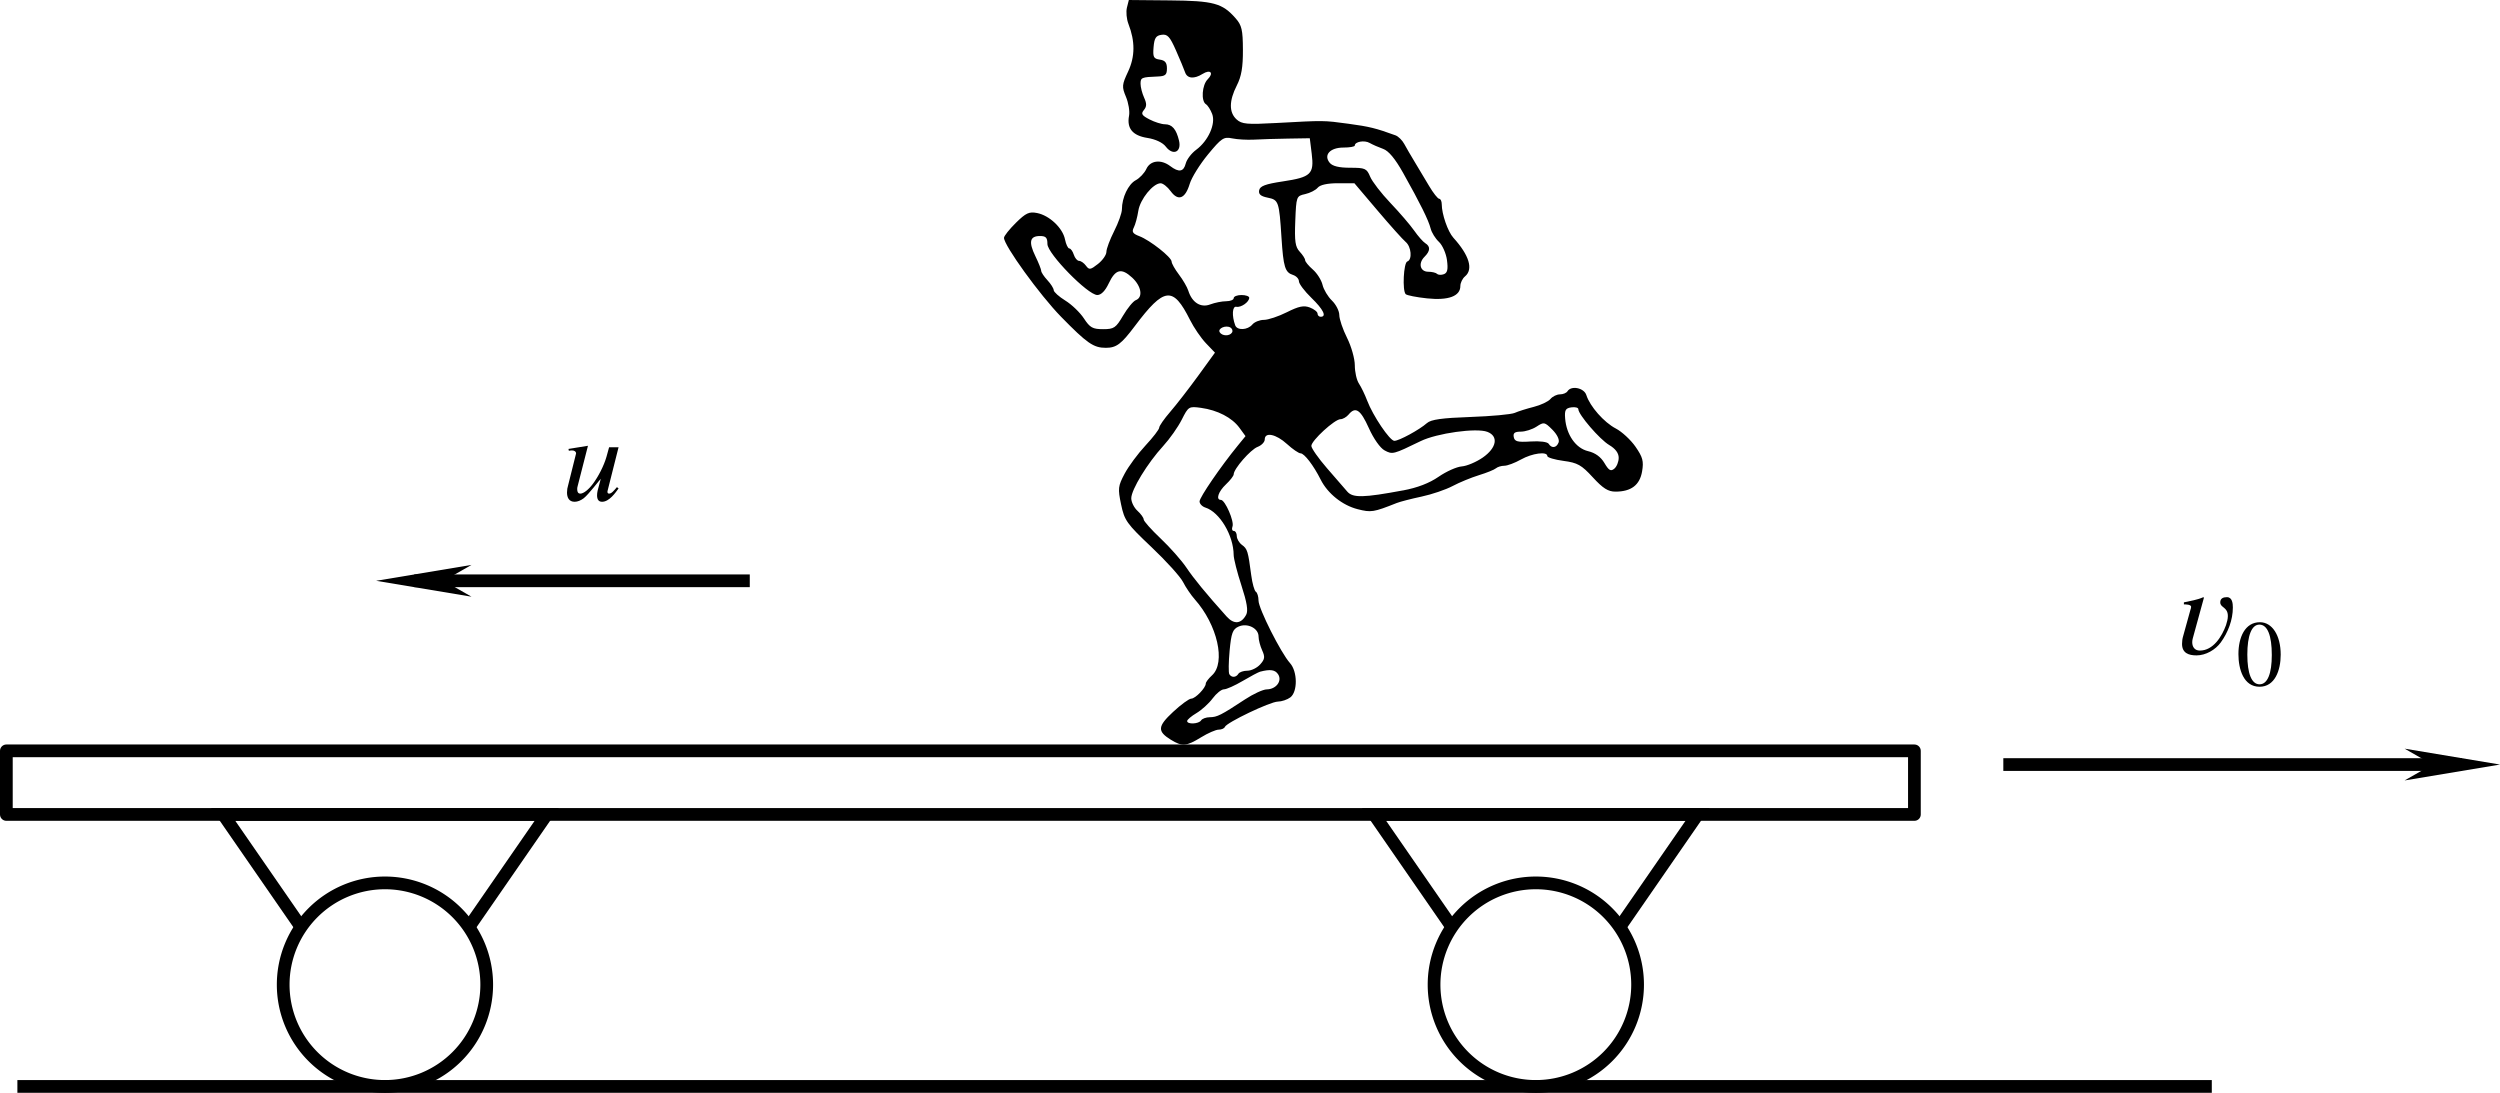 <?xml version="1.0" encoding="UTF-8" standalone="no"?>
<!-- Created with Inkscape (http://www.inkscape.org/) -->

<svg
   version="1.1"
   id="svg6404"
   width="196.536"
   height="85.908"
   viewBox="0 0 196.536 85.908"
   xmlns="http://www.w3.org/2000/svg"
   xmlns:svg="http://www.w3.org/2000/svg">
  <defs
     id="defs6408">
    <marker
       style="overflow:visible"
       id="Arrow2Send"
       refX="0"
       refY="0"
       orient="auto">
      <path
         transform="matrix(-0.3,0,0,-0.3,0.69,0)"
         d="M 8.719,4.034 -2.207,0.016 8.719,-4.002 c -1.745,2.372 -1.735,5.617 -6e-7,8.035 z"
         style="fill:context-stroke;fill-rule:evenodd;stroke:context-stroke;stroke-width:0.625;stroke-linejoin:round"
         id="path1294" />
    </marker>
    <defs
       id="id-6754f2d3-aa96-43d9-a9d8-11cafa32db80">
      <g
         id="id-be5d6f5a-56f2-41b6-a660-97028c6b99b0">
        <symbol
           overflow="visible"
           id="id-b08b4505-bf57-4351-bff4-36295822502c">
          <path
             style="stroke:none;stroke-width:0"
             d="m 1.938,-0.703 h -1.25 v -5.781 h 1.25 z M 2.625,0 V -7.188 H 0 V 0 Z m 0,0"
             id="id-4b6971d2-9ff5-41fd-93ab-806b26b0e857" />
        </symbol>
        <symbol
           overflow="visible"
           id="id-5b897e0a-2b47-4050-9571-78109feff38e">
          <path
             style="stroke:none;stroke-width:0"
             d="m 7,-1.125 c -0.203,0.391 -0.469,0.562 -0.641,0.562 -0.094,0 -0.172,-0.047 -0.172,-0.125 0,-0.031 0.016,-0.094 0.031,-0.125 L 6.859,-3.25 C 6.922,-3.5 6.938,-3.703 6.938,-3.891 6.938,-4.359 6.734,-4.625 6.359,-4.625 c -0.203,0 -0.406,0.062 -0.641,0.219 -0.516,0.359 -1.062,1 -1.359,1.547 H 4.312 l 0.094,-0.375 C 4.469,-3.438 4.5,-3.594 4.5,-3.781 4.5,-4.234 4.312,-4.625 3.922,-4.625 c -0.391,0 -1.031,0.266 -2.016,1.766 H 1.844 L 2.312,-4.625 0.656,-4.375 0.688,-4.234 C 0.766,-4.234 0.875,-4.25 0.969,-4.25 1.25,-4.25 1.312,-4.109 1.312,-3.922 L 0.312,0 H 1.141 L 1.5,-1.422 c 0.172,-0.641 1.328,-2.531 1.875,-2.531 0.188,0 0.234,0.188 0.234,0.391 0,0.156 -0.031,0.328 -0.047,0.422 L 2.75,0 H 3.578 L 3.938,-1.422 c 0.156,-0.641 1.312,-2.531 1.875,-2.531 0.188,0 0.25,0.188 0.25,0.391 0,0.188 -0.016,0.281 -0.062,0.422 L 5.422,-0.812 c -0.062,0.203 -0.062,0.312 -0.062,0.375 0,0.422 0.172,0.516 0.406,0.516 0.5,0 1.031,-0.516 1.375,-1.094 z m 0,0"
             id="id-40828820-b12d-44f9-979b-f171cccce11c" />
        </symbol>
        <symbol
           overflow="visible"
           id="id-b3a1813b-1f28-4c4d-bcbe-cfbc4e8b1779">
          <path
             style="stroke:none;stroke-width:0"
             d="m 4.312,-6.438 c 0.109,-0.016 0.203,-0.031 0.344,-0.031 0.672,0 1.312,0.172 1.312,1.312 0,0.875 -0.609,1.484 -2,1.484 -0.094,0 -0.203,0 -0.328,-0.031 z m 3.297,6.266 c -0.594,-0.047 -0.875,-0.484 -1.062,-0.906 L 5.328,-3.469 c 1.125,-0.234 1.875,-0.938 1.875,-1.797 0,-0.891 -0.594,-1.594 -2.266,-1.594 H 2.094 L 2.047,-6.688 H 2.25 c 0.641,0 0.812,0.172 0.812,0.391 0,0.078 -0.031,0.172 -0.047,0.266 L 1.719,-0.812 c -0.109,0.344 -0.312,0.641 -1.109,0.641 H 0.438 L 0.406,0 H 3.812 L 3.859,-0.172 H 3.656 c -0.609,0 -0.797,-0.156 -0.797,-0.406 0,-0.078 0,-0.156 0.031,-0.234 L 3.531,-3.328 C 3.688,-3.312 3.797,-3.281 3.938,-3.281 c 0.078,0 0.203,-0.016 0.297,-0.031 L 5.812,0 h 1.781 z m 0,0"
             id="id-edadeffa-796c-4194-ac27-cc9f79d0d192" />
        </symbol>
        <symbol
           overflow="visible"
           id="id-b8650f48-56d9-4311-ad5b-4ac4bc33ac70">
          <path
             style="stroke:none;stroke-width:0"
             d="m 1.453,-0.531 h -0.938 v -4.328 h 0.938 z M 1.969,0 V -5.391 H 0 V 0 Z m 0,0"
             id="id-c0944b2e-49fe-4567-9cbb-5c50208a21aa" />
        </symbol>
        <symbol
           overflow="visible"
           id="id-0590f2a5-b861-4a06-9253-39329c9618a2">
          <path
             style="stroke:none;stroke-width:0"
             d="m 3.109,0 v -0.125 c -0.594,0 -0.75,-0.141 -0.75,-0.469 V -5.297 L 2.281,-5.328 0.875,-4.609 V -4.5 l 0.219,-0.078 c 0.141,-0.047 0.266,-0.094 0.344,-0.094 0.172,0 0.234,0.125 0.234,0.391 V -0.75 c 0,0.438 -0.156,0.594 -0.75,0.625 V 0 Z m 0,0"
             id="id-1afa92bc-79a1-448b-a04b-4ad4098d434b" />
        </symbol>
        <symbol
           overflow="visible"
           id="id-5d5700f7-a234-462b-9b1a-962f683d5aad">
          <path
             style="stroke:none;stroke-width:0"
             d="M 3.734,-1.078 3.625,-1.125 C 3.359,-0.688 3.203,-0.594 2.859,-0.594 H 1.031 l 1.297,-1.391 c 0.703,-0.734 1,-1.328 1,-1.953 0,-0.781 -0.562,-1.391 -1.453,-1.391 -0.969,0 -1.469,0.656 -1.641,1.578 L 0.406,-3.719 C 0.719,-4.484 1,-4.734 1.562,-4.734 c 0.672,0 1.094,0.391 1.094,1.109 0,0.656 -0.281,1.266 -1.031,2.047 L 0.234,-0.094 V 0 H 3.312 Z m 0,0"
             id="id-a3bd4d12-2704-405d-ab2c-41083c0682b2" />
        </symbol>
      </g>
    </defs>
    <defs
       id="id-23480f5b-3e75-488b-9e48-9db25b8b980d">
      <g
         id="id-61994518-f5d0-4c85-862b-37365068494b">
        <symbol
           overflow="visible"
           id="id-ceae3fd2-746a-4d33-acce-d006f9df912d">
          <path
             style="stroke:none;stroke-width:0"
             d="m 1.938,-0.703 h -1.25 v -5.781 h 1.25 z M 2.625,0 V -7.188 H 0 V 0 Z m 0,0"
             id="id-422e73ea-a1ea-418c-9262-9f36ff92b298" />
        </symbol>
        <symbol
           overflow="visible"
           id="id-f1c40904-236c-46ad-89a7-2fcaffa67fe6">
          <path
             style="stroke:none;stroke-width:0"
             d="M 4.656,-4.5 H 3.859 l -0.219,0.797 C 3.422,-2.938 2.938,-2 2.484,-1.406 2.125,-0.922 1.703,-0.594 1.438,-0.594 c -0.188,0 -0.266,-0.141 -0.266,-0.359 0,-0.094 0,-0.156 0.031,-0.25 l 0.875,-3.422 -1.641,0.266 0.031,0.156 c 0.062,-0.016 0.188,-0.031 0.266,-0.031 0.234,0 0.344,0.125 0.344,0.25 0,0.031 -0.016,0.094 -0.062,0.25 l -0.609,2.438 c -0.062,0.188 -0.094,0.391 -0.094,0.609 0,0.406 0.156,0.781 0.641,0.781 0.25,0 0.516,-0.109 0.766,-0.297 0.406,-0.312 1.359,-1.578 1.438,-1.641 l -0.266,1 c -0.031,0.125 -0.047,0.297 -0.047,0.391 0,0.344 0.125,0.547 0.422,0.547 0.609,0 1.141,-0.781 1.391,-1.125 L 4.516,-1.141 4.469,-1.078 C 4.281,-0.875 4.078,-0.594 3.859,-0.594 c -0.094,0 -0.141,-0.062 -0.141,-0.156 0,-0.031 0,-0.047 0.016,-0.094 z m 0,0"
             id="id-3de1f49d-830f-4cdf-91a3-a06c6a29a6bd" />
        </symbol>
        <symbol
           overflow="visible"
           id="id-52df4560-fd73-46ad-8f38-2e5f026233a2">
          <path
             style="stroke:none;stroke-width:0"
             d="M 2.594,-4.766 2.547,-4.812 C 2.031,-4.578 1.453,-4.5 0.906,-4.375 v 0.172 c 0.141,0 0.609,0 0.609,0.203 0,0.078 -0.031,0.172 -0.062,0.266 L 0.844,-1.531 C 0.781,-1.328 0.75,-1.109 0.75,-0.875 0.75,-0.109 1.297,0.094 1.969,0.094 2.75,0.094 3.562,-0.375 4.016,-1 4.625,-1.844 5.031,-2.891 5.031,-3.938 c 0,-0.344 -0.047,-0.875 -0.5,-0.875 -0.297,0 -0.562,0.094 -0.562,0.438 0,0.469 0.641,0.375 0.641,1.156 0,0.25 -0.078,0.516 -0.156,0.766 C 4.109,-1.5 3.375,-0.312 2.25,-0.312 c -0.422,0 -0.641,-0.297 -0.641,-0.703 0,-0.109 0.016,-0.219 0.047,-0.328 z m 0,0"
             id="id-8c30cbe1-9de7-49c7-babd-6a252db1ae60" />
        </symbol>
        <symbol
           overflow="visible"
           id="id-4b06bfe0-5f6d-408e-96b1-f9f0047490f7">
          <path
             style="stroke:none;stroke-width:0"
             d="m 1.453,-0.531 h -0.938 v -4.328 h 0.938 z M 1.969,0 V -5.391 H 0 V 0 Z m 0,0"
             id="id-b70d7a41-4461-493f-a54b-20c1cb128d18" />
        </symbol>
        <symbol
           overflow="visible"
           id="id-1d6d2aad-4c69-4b9f-8c4e-e52f6b3442db">
          <path
             style="stroke:none;stroke-width:0"
             d="M 3,-2.562 C 3,-1 2.641,-0.094 1.969,-0.094 1.297,-0.094 0.938,-1 0.938,-2.594 0.938,-4.188 1.297,-5.125 1.953,-5.125 2.641,-5.125 3,-4.203 3,-2.562 Z m 0.75,-0.031 c 0,-1.625 -0.719,-2.734 -1.75,-2.734 -1.266,0 -1.812,1.281 -1.812,2.688 0,1.281 0.438,2.75 1.781,2.75 C 3.25,0.109 3.75,-1.25 3.75,-2.594 Z m 0,0"
             id="id-2a581232-96a7-4d14-b675-5e639c70f45c" />
        </symbol>
      </g>
    </defs>
    <marker
       markerWidth="12"
       markerHeight="4"
       refX="3"
       refY="2"
       orient="auto"
       id="marker2640">
      <path
         style="fill:#000000;stroke-width:0px"
         d="M 12,0 0,2 12,4 8.5,2 12,0"
         id="path2439" />
    </marker>
    <marker
       markerWidth="12"
       markerHeight="4"
       refX="9"
       refY="2"
       orient="auto"
       id="marker2649">
      <path
         style="fill:#000000;stroke-width:0px"
         d="M 0,0 12,2 0,4 3.5,2 0,0"
         id="path2434" />
    </marker>
    <marker
       markerWidth="7.5"
       markerHeight="2.5"
       refX="3"
       refY="1.25"
       orient="auto"
       id="marker2622">
      <path
         style="fill:#000000;stroke-width:0px"
         d="M 7.5,0 0,1.25 7.5,2.5 5.312,1.25 7.5,0"
         id="path2424" />
    </marker>
    <marker
       markerWidth="7.5"
       markerHeight="2.5"
       refX="4.5"
       refY="1.25"
       orient="auto"
       id="marker2631">
      <path
         style="fill:#000000;stroke-width:0px"
         d="M 0,0 7.5,1.25 0,2.5 2.188,1.25 0,0"
         id="path2429" />
    </marker>
  </defs>
  <g
     id="g6410"
     transform="translate(-208.451,-410.636)">
    <path
       style="fill:#000000;stroke-width:1"
       d="m 300.502,468.795 c -1.083,-0.672 -1.054,-1.053 0.171,-2.193 0.616,-0.573 1.256,-1.042 1.424,-1.042 0.326,0 1.145,-0.848 1.145,-1.185 0,-0.112 0.22,-0.402 0.488,-0.645 1.103,-0.998 0.429,-3.974 -1.355,-5.98 -0.298,-0.336 -0.713,-0.949 -0.922,-1.363 -0.209,-0.414 -1.325,-1.648 -2.481,-2.742 -1.946,-1.842 -2.123,-2.09 -2.387,-3.349 -0.263,-1.254 -0.241,-1.443 0.277,-2.42 0.309,-0.583 1.047,-1.58 1.64,-2.217 0.593,-0.637 1.078,-1.267 1.078,-1.402 0,-0.135 0.391,-0.696 0.869,-1.248 0.478,-0.552 1.464,-1.824 2.192,-2.826 l 1.323,-1.824 -0.707,-0.739 c -0.389,-0.407 -0.954,-1.234 -1.256,-1.838 -1.336,-2.669 -2.02,-2.592 -4.336,0.488 -1.072,1.426 -1.45,1.709 -2.285,1.709 -0.964,0 -1.472,-0.353 -3.514,-2.441 -1.669,-1.707 -4.496,-5.617 -4.487,-6.207 0.002,-0.144 0.423,-0.674 0.935,-1.179 0.789,-0.777 1.044,-0.895 1.672,-0.769 0.971,0.194 2.01,1.178 2.189,2.072 0.079,0.392 0.231,0.713 0.34,0.713 0.108,0 0.267,0.22 0.352,0.488 0.085,0.268 0.273,0.488 0.417,0.488 0.144,0 0.387,0.172 0.541,0.382 0.249,0.34 0.351,0.325 0.942,-0.14 0.365,-0.287 0.663,-0.715 0.663,-0.951 0,-0.236 0.274,-0.969 0.609,-1.63 0.335,-0.66 0.61,-1.431 0.61,-1.713 0.002,-0.921 0.501,-1.974 1.084,-2.286 0.314,-0.168 0.691,-0.568 0.837,-0.889 0.307,-0.673 1.151,-0.775 1.877,-0.225 0.683,0.517 1.054,0.455 1.22,-0.204 0.08,-0.318 0.449,-0.803 0.821,-1.078 0.954,-0.705 1.55,-2.042 1.256,-2.815 -0.127,-0.334 -0.347,-0.679 -0.49,-0.767 -0.396,-0.245 -0.308,-1.512 0.136,-1.956 0.507,-0.507 0.217,-0.811 -0.403,-0.424 -0.67,0.418 -1.204,0.367 -1.373,-0.131 -0.08,-0.235 -0.403,-1.012 -0.719,-1.726 -0.479,-1.083 -0.667,-1.286 -1.129,-1.22 -0.445,0.063 -0.569,0.256 -0.629,0.975 -0.065,0.777 4.8e-4,0.907 0.488,0.976 0.416,0.059 0.563,0.239 0.563,0.69 0,0.509 -0.121,0.615 -0.732,0.638 -1.263,0.049 -1.342,0.082 -1.342,0.571 0,0.262 0.126,0.753 0.28,1.091 0.214,0.469 0.21,0.699 -0.017,0.973 -0.245,0.295 -0.168,0.425 0.44,0.739 0.406,0.21 0.949,0.381 1.208,0.381 0.567,0 0.896,0.381 1.113,1.287 0.215,0.901 -0.472,1.212 -1.041,0.469 -0.24,-0.314 -0.807,-0.581 -1.442,-0.681 -1.167,-0.183 -1.636,-0.75 -1.445,-1.748 0.065,-0.34 -0.044,-1.006 -0.242,-1.48 -0.334,-0.798 -0.321,-0.946 0.166,-1.987 0.551,-1.177 0.56,-2.376 0.027,-3.748 -0.147,-0.378 -0.2,-0.957 -0.118,-1.285 l 0.15,-0.596 3.207,0.03 c 3.459,0.033 4.138,0.216 5.182,1.402 0.49,0.556 0.573,0.913 0.579,2.489 0.006,1.37 -0.117,2.085 -0.48,2.797 -0.615,1.207 -0.621,2.123 -0.017,2.67 0.411,0.372 0.812,0.408 3.112,0.282 3.812,-0.208 3.695,-0.21 5.692,0.06 1.629,0.22 2.155,0.35 3.692,0.911 0.219,0.08 0.526,0.383 0.683,0.673 0.157,0.291 0.527,0.927 0.823,1.415 0.296,0.487 0.805,1.339 1.132,1.892 0.327,0.553 0.684,1.005 0.793,1.005 0.11,0 0.2,0.192 0.201,0.427 0.002,0.784 0.478,2.156 0.914,2.637 1.25,1.378 1.583,2.484 0.915,3.038 -0.201,0.167 -0.366,0.508 -0.366,0.756 0,0.8 -0.937,1.149 -2.611,0.973 -0.832,-0.087 -1.591,-0.237 -1.686,-0.332 -0.275,-0.275 -0.167,-2.472 0.127,-2.57 0.404,-0.135 0.316,-1.166 -0.131,-1.537 -0.218,-0.181 -1.214,-1.292 -2.213,-2.471 l -1.817,-2.142 h -1.296 c -0.828,0 -1.401,0.126 -1.587,0.35 -0.16,0.193 -0.605,0.419 -0.988,0.504 -0.688,0.151 -0.698,0.18 -0.776,2.111 -0.065,1.602 -9.8e-4,2.041 0.348,2.415 0.235,0.252 0.427,0.552 0.427,0.668 0,0.116 0.272,0.446 0.604,0.735 0.332,0.289 0.675,0.83 0.763,1.203 0.087,0.373 0.42,0.93 0.739,1.238 0.319,0.307 0.58,0.82 0.58,1.139 0,0.319 0.275,1.127 0.61,1.795 0.337,0.672 0.61,1.638 0.61,2.162 0,0.521 0.145,1.164 0.323,1.429 0.177,0.265 0.468,0.866 0.646,1.336 0.451,1.192 1.778,3.159 2.136,3.167 0.359,0.008 1.977,-0.872 2.567,-1.396 0.317,-0.281 1.18,-0.402 3.417,-0.48 1.646,-0.057 3.213,-0.202 3.481,-0.321 0.268,-0.12 0.942,-0.333 1.497,-0.473 0.555,-0.141 1.145,-0.42 1.311,-0.62 0.166,-0.2 0.502,-0.364 0.746,-0.364 0.244,0 0.512,-0.11 0.595,-0.244 0.292,-0.473 1.302,-0.269 1.482,0.3 0.283,0.892 1.387,2.145 2.316,2.628 0.478,0.249 1.175,0.894 1.549,1.433 0.571,0.824 0.654,1.135 0.518,1.938 -0.182,1.076 -0.861,1.592 -2.095,1.592 -0.576,0 -0.984,-0.258 -1.779,-1.124 -0.895,-0.975 -1.2,-1.146 -2.305,-1.293 -0.7,-0.093 -1.273,-0.265 -1.273,-0.382 0,-0.381 -1.185,-0.224 -2.075,0.276 -0.478,0.268 -1.063,0.488 -1.301,0.488 -0.238,0 -0.536,0.091 -0.664,0.202 -0.128,0.111 -0.726,0.353 -1.33,0.538 -0.604,0.185 -1.538,0.57 -2.075,0.855 -0.537,0.285 -1.635,0.659 -2.441,0.83 -0.805,0.171 -1.684,0.398 -1.953,0.505 -1.833,0.728 -2.007,0.755 -3.073,0.485 -1.199,-0.305 -2.354,-1.23 -2.904,-2.325 -0.558,-1.114 -1.287,-2.066 -1.582,-2.066 -0.146,0 -0.627,-0.33 -1.067,-0.732 -0.86,-0.785 -1.748,-0.968 -1.748,-0.36 0,0.205 -0.253,0.468 -0.563,0.586 -0.554,0.211 -1.878,1.73 -1.878,2.156 0,0.12 -0.275,0.476 -0.61,0.791 -0.603,0.566 -0.814,1.22 -0.394,1.22 0.327,0 1.062,1.693 0.909,2.092 -0.074,0.192 -0.028,0.349 0.102,0.349 0.13,0 0.236,0.18 0.236,0.4 0,0.22 0.184,0.534 0.408,0.698 0.426,0.311 0.477,0.478 0.728,2.387 0.085,0.642 0.248,1.225 0.363,1.296 0.115,0.071 0.209,0.384 0.209,0.695 0,0.625 1.76,4.118 2.475,4.913 0.594,0.66 0.61,2.253 0.026,2.695 -0.235,0.178 -0.677,0.328 -0.982,0.332 -0.608,0.009 -4.033,1.646 -4.164,1.99 -0.045,0.118 -0.264,0.215 -0.488,0.215 -0.224,7.2e-4 -0.846,0.272 -1.383,0.603 -1.156,0.712 -1.49,0.739 -2.374,0.191 z m 2.374,-1.527 c 0.083,-0.134 0.391,-0.246 0.686,-0.248 0.571,-0.004 0.883,-0.162 2.755,-1.395 0.658,-0.434 1.43,-0.791 1.716,-0.793 0.738,-0.007 1.235,-0.663 0.897,-1.184 -0.234,-0.361 -0.615,-0.416 -1.417,-0.207 -0.134,0.035 -0.748,0.361 -1.364,0.725 -0.616,0.364 -1.282,0.662 -1.48,0.662 -0.198,0 -0.598,0.322 -0.889,0.715 -0.291,0.393 -0.861,0.911 -1.266,1.151 -0.406,0.24 -0.737,0.522 -0.737,0.627 0,0.279 0.921,0.235 1.098,-0.053 z m 2.929,-3.661 c 0.083,-0.134 0.402,-0.244 0.709,-0.244 0.307,0 0.757,-0.22 1.001,-0.489 0.369,-0.408 0.396,-0.593 0.16,-1.11 -0.156,-0.341 -0.283,-0.831 -0.283,-1.089 0,-0.655 -0.889,-1.092 -1.58,-0.777 -0.455,0.207 -0.567,0.51 -0.695,1.889 -0.084,0.903 -0.095,1.737 -0.023,1.853 0.175,0.283 0.526,0.267 0.712,-0.033 z m 0.614,-4.644 c 0.167,-0.312 0.06,-0.97 -0.373,-2.298 -0.334,-1.023 -0.609,-2.104 -0.611,-2.402 -0.01,-1.539 -1.101,-3.368 -2.222,-3.724 -0.253,-0.08 -0.459,-0.298 -0.459,-0.484 0,-0.318 1.665,-2.749 3.01,-4.394 l 0.603,-0.738 -0.476,-0.653 c -0.583,-0.801 -1.718,-1.39 -3.02,-1.57 -0.958,-0.132 -0.994,-0.11 -1.517,0.928 -0.295,0.585 -0.951,1.516 -1.459,2.07 -1.232,1.343 -2.51,3.435 -2.51,4.109 0,0.299 0.22,0.743 0.488,0.986 0.268,0.243 0.488,0.549 0.488,0.679 0,0.131 0.6,0.805 1.333,1.498 0.733,0.693 1.639,1.716 2.014,2.272 0.608,0.904 1.546,2.045 3.169,3.856 0.58,0.647 1.15,0.597 1.543,-0.136 z m 12.322,-9.77 c 1.137,-0.212 2.076,-0.573 2.807,-1.078 0.604,-0.417 1.423,-0.783 1.819,-0.812 0.397,-0.029 1.138,-0.342 1.648,-0.695 1.098,-0.761 1.262,-1.68 0.362,-2.023 -0.861,-0.327 -3.957,0.104 -5.245,0.731 -2.162,1.051 -2.207,1.063 -2.835,0.727 -0.342,-0.183 -0.862,-0.92 -1.234,-1.75 -0.655,-1.459 -1.048,-1.723 -1.592,-1.068 -0.167,0.201 -0.455,0.366 -0.639,0.366 -0.456,0 -2.29,1.683 -2.29,2.1 0,0.184 0.549,0.968 1.219,1.741 0.67,0.773 1.394,1.608 1.609,1.855 0.433,0.5 1.277,0.481 4.373,-0.097 z m 16.963,-2.565 c 0,-0.373 -0.255,-0.717 -0.747,-1.007 -0.742,-0.438 -2.426,-2.393 -2.426,-2.817 0,-0.122 -0.247,-0.186 -0.549,-0.143 -0.455,0.065 -0.539,0.213 -0.489,0.862 0.1,1.296 0.839,2.353 1.805,2.581 0.563,0.133 0.999,0.45 1.284,0.933 0.347,0.588 0.499,0.675 0.777,0.445 0.19,-0.157 0.345,-0.541 0.345,-0.853 z m -4.724,-1.209 c 0.083,-0.218 -0.121,-0.634 -0.493,-1.006 -0.606,-0.606 -0.662,-0.617 -1.24,-0.239 -0.333,0.218 -0.891,0.396 -1.241,0.396 -0.476,0 -0.615,0.108 -0.552,0.427 0.07,0.353 0.3,0.413 1.334,0.346 0.72,-0.047 1.318,0.031 1.412,0.183 0.234,0.378 0.614,0.326 0.78,-0.107 z m -25.674,-8.643 c 0.077,-0.125 0.024,-0.299 -0.119,-0.388 -0.361,-0.223 -1.033,0.069 -0.848,0.369 0.191,0.309 0.781,0.32 0.967,0.019 z m -8.562,-1.331 c 0.345,-0.588 0.795,-1.134 1,-1.213 0.58,-0.222 0.44,-1.096 -0.283,-1.766 -0.85,-0.787 -1.318,-0.673 -1.848,0.451 -0.276,0.586 -0.596,0.912 -0.897,0.912 -0.741,0 -3.922,-3.252 -3.922,-4.009 0,-0.5 -0.119,-0.629 -0.584,-0.629 -0.803,0 -0.909,0.461 -0.365,1.58 0.254,0.521 0.461,1.043 0.461,1.159 0,0.116 0.22,0.447 0.488,0.735 0.268,0.288 0.491,0.641 0.495,0.783 0.004,0.142 0.415,0.511 0.915,0.82 0.5,0.308 1.157,0.94 1.46,1.403 0.473,0.723 0.687,0.843 1.502,0.843 0.865,0 1.007,-0.097 1.578,-1.07 z m 10.159,0.704 c 0.167,-0.201 0.577,-0.366 0.91,-0.366 0.333,0 1.146,-0.271 1.805,-0.602 0.936,-0.47 1.332,-0.552 1.805,-0.372 0.333,0.127 0.606,0.343 0.606,0.48 0,0.138 0.11,0.25 0.244,0.25 0.497,0 0.217,-0.572 -0.732,-1.493 -0.537,-0.521 -0.976,-1.105 -0.976,-1.297 0,-0.192 -0.21,-0.416 -0.466,-0.498 -0.626,-0.199 -0.756,-0.619 -0.904,-2.925 -0.184,-2.858 -0.225,-2.978 -1.086,-3.151 -0.548,-0.11 -0.731,-0.268 -0.671,-0.58 0.064,-0.332 0.487,-0.49 1.863,-0.697 2.212,-0.332 2.468,-0.577 2.27,-2.174 l -0.152,-1.22 -1.709,0.028 c -0.94,0.015 -2.148,0.052 -2.685,0.082 -0.537,0.029 -1.306,-0.015 -1.709,-0.099 -0.666,-0.139 -0.838,-0.024 -1.899,1.261 -0.641,0.777 -1.289,1.819 -1.438,2.316 -0.353,1.171 -0.908,1.384 -1.497,0.575 -0.25,-0.343 -0.605,-0.623 -0.789,-0.623 -0.596,0 -1.614,1.258 -1.754,2.167 -0.075,0.486 -0.234,1.077 -0.355,1.313 -0.175,0.341 -0.085,0.481 0.435,0.679 0.838,0.318 2.538,1.659 2.538,2.001 0,0.144 0.259,0.601 0.575,1.017 0.316,0.415 0.649,0.988 0.738,1.272 0.295,0.934 0.975,1.359 1.719,1.076 0.363,-0.138 0.928,-0.251 1.255,-0.251 0.327,0 0.594,-0.11 0.594,-0.244 0,-0.134 0.275,-0.244 0.61,-0.244 0.336,0 0.61,0.096 0.61,0.214 0,0.334 -0.645,0.787 -1.012,0.71 -0.319,-0.067 -0.368,0.7 -0.091,1.456 0.154,0.421 0.978,0.383 1.347,-0.061 z m 15.302,-5.064 c -0.071,-0.53 -0.357,-1.176 -0.634,-1.435 -0.278,-0.259 -0.57,-0.73 -0.65,-1.048 -0.165,-0.656 -0.809,-1.959 -2.162,-4.37 -0.629,-1.122 -1.143,-1.739 -1.575,-1.892 -0.352,-0.125 -0.828,-0.334 -1.058,-0.466 -0.41,-0.236 -1.169,-0.103 -1.169,0.205 0,0.086 -0.4,0.157 -0.889,0.157 -1.058,0 -1.588,0.588 -1.081,1.2 0.218,0.263 0.731,0.387 1.604,0.387 1.182,0 1.306,0.055 1.573,0.7 0.159,0.385 0.878,1.317 1.597,2.071 0.719,0.754 1.557,1.73 1.863,2.168 0.306,0.438 0.699,0.884 0.873,0.992 0.421,0.259 0.401,0.611 -0.061,1.072 -0.512,0.512 -0.343,1.173 0.3,1.173 0.287,0 0.598,0.075 0.691,0.166 0.092,0.091 0.334,0.102 0.537,0.025 0.277,-0.106 0.337,-0.384 0.24,-1.106 z"
       id="path12503" />
    <path
       id="rect13013"
       style="fill:none;stroke:#000000;stroke-linecap:round;stroke-linejoin:round"
       d="m 208.951,469.664 h 150 v 5 h -150 z" />
    <g
       id="g13524">
      <g
         id="g13455"
         transform="translate(-2.372)">
        <path
           id="path7868"
           style="fill:none;stroke:#000000;stroke-width:1;stroke-linecap:square;stroke-miterlimit:4;stroke-dasharray:none;stroke-opacity:1"
           d="m 331.561,488.294 a 4.24,1.363 0 0 0 4.24,-1.363 l 8.48,-12.267 h -25.44 l 8.48,12.267 a 4.24,1.363 0 0 0 4.24,1.363 z" />
        <path
           id="path7294"
           style="fill:#ffffff;stroke:#000000;stroke-linecap:square"
           transform="scale(-1)"
           d="m -323.561,-488.044 a 8,8 0 0 1 -8,8 8,8 0 0 1 -8,-8 8,8 0 0 1 8,-8 8,8 0 0 1 8,8 z" />
      </g>
      <g
         id="g13455-1"
         transform="translate(-92.847)">
        <path
           id="path7868-8"
           style="fill:none;stroke:#000000;stroke-width:1;stroke-linecap:square;stroke-miterlimit:4;stroke-dasharray:none;stroke-opacity:1"
           d="m 331.561,488.294 a 4.24,1.363 0 0 0 4.24,-1.363 l 8.48,-12.267 h -25.44 l 8.48,12.267 a 4.24,1.363 0 0 0 4.24,1.363 z" />
        <path
           id="path7294-7"
           style="fill:#ffffff;stroke:#000000;stroke-linecap:square"
           transform="scale(-1)"
           d="m -323.561,-488.044 a 8,8 0 0 1 -8,8 8,8 0 0 1 -8,-8 8,8 0 0 1 8,-8 8,8 0 0 1 8,8 z" />
      </g>
    </g>
    <path
       style="fill:none;stroke:#000000;stroke-width:1px;stroke-linecap:butt;stroke-linejoin:miter;stroke-opacity:1"
       d="M 209.818,496.044 H 382.33"
       id="path13563" />
    <path
       style="fill:none;stroke:#000000;stroke-width:1px;stroke-linecap:butt;stroke-linejoin:miter;stroke-opacity:1;marker-end:url(#marker2631)"
       d="M 267.394,456.295 H 241.019"
       id="path13678" />
    <path
       style="fill:none;stroke:#000000;stroke-width:1px;stroke-linecap:butt;stroke-linejoin:miter;stroke-opacity:1;marker-end:url(#marker2631)"
       d="m 365.941,470.741 h 36.046"
       id="path13680" />
    <g
       style="fill:#000000;fill-opacity:1"
       id="id-ffa84e6c-b54f-4eae-a4ff-bd146e7ef6cf"
       transform="matrix(0.933,0,0,0.933,108.336,324.26)">
      <g
         transform="translate(154.768,134.765)"
         id="g13853">
        <path
           style="stroke:none;stroke-width:0"
           d="M 4.656,-4.5 H 3.859 l -0.219,0.797 C 3.422,-2.938 2.938,-2 2.484,-1.406 2.125,-0.922 1.703,-0.594 1.438,-0.594 c -0.188,0 -0.266,-0.141 -0.266,-0.359 0,-0.094 0,-0.156 0.031,-0.25 l 0.875,-3.422 -1.641,0.266 0.031,0.156 c 0.062,-0.016 0.188,-0.031 0.266,-0.031 0.234,0 0.344,0.125 0.344,0.25 0,0.031 -0.016,0.094 -0.062,0.25 l -0.609,2.438 c -0.062,0.188 -0.094,0.391 -0.094,0.609 0,0.406 0.156,0.781 0.641,0.781 0.25,0 0.516,-0.109 0.766,-0.297 0.406,-0.312 1.359,-1.578 1.438,-1.641 l -0.266,1 c -0.031,0.125 -0.047,0.297 -0.047,0.391 0,0.344 0.125,0.547 0.422,0.547 0.609,0 1.141,-0.781 1.391,-1.125 L 4.516,-1.141 4.469,-1.078 C 4.281,-0.875 4.078,-0.594 3.859,-0.594 c -0.094,0 -0.141,-0.062 -0.141,-0.156 0,-0.031 0,-0.047 0.016,-0.094 z m 0,0"
           id="id-aff3f0d9-4bdb-4e88-9f3f-fcae0698945f" />
      </g>
    </g>
    <g
       id="g13950"
       transform="translate(10.782,16.173)">
      <g
         style="fill:#000000;fill-opacity:1"
         id="id-5c7c5ffb-10ff-4403-a422-ac80322a5dc5"
         transform="matrix(0.933,0,0,0.933,217.018,320.163)">
        <g
           transform="translate(162.37,134.765)"
           id="g13857">
          <path
             style="stroke:none;stroke-width:0"
             d="M 2.594,-4.766 2.547,-4.812 C 2.031,-4.578 1.453,-4.5 0.906,-4.375 v 0.172 c 0.141,0 0.609,0 0.609,0.203 0,0.078 -0.031,0.172 -0.062,0.266 L 0.844,-1.531 C 0.781,-1.328 0.75,-1.109 0.75,-0.875 0.75,-0.109 1.297,0.094 1.969,0.094 2.75,0.094 3.562,-0.375 4.016,-1 4.625,-1.844 5.031,-2.891 5.031,-3.938 c 0,-0.344 -0.047,-0.875 -0.5,-0.875 -0.297,0 -0.562,0.094 -0.562,0.438 0,0.469 0.641,0.375 0.641,1.156 0,0.25 -0.078,0.516 -0.156,0.766 C 4.109,-1.5 3.375,-0.312 2.25,-0.312 c -0.422,0 -0.641,-0.297 -0.641,-0.703 0,-0.109 0.016,-0.219 0.047,-0.328 z m 0,0"
             id="id-be800cde-cec3-4f69-90dd-2f9a619417b4" />
        </g>
      </g>
      <g
         style="fill:#000000;fill-opacity:1"
         id="id-5ac5803c-307d-42e4-8d13-2b0522045c94"
         transform="matrix(0.933,0,0,0.933,217.018,320.163)">
        <g
           transform="translate(167.683,137.39)"
           id="g13861">
          <path
             style="stroke:none;stroke-width:0"
             d="M 3,-2.562 C 3,-1 2.641,-0.094 1.969,-0.094 1.297,-0.094 0.938,-1 0.938,-2.594 0.938,-4.188 1.297,-5.125 1.953,-5.125 2.641,-5.125 3,-4.203 3,-2.562 Z m 0.75,-0.031 c 0,-1.625 -0.719,-2.734 -1.75,-2.734 -1.266,0 -1.812,1.281 -1.812,2.688 0,1.281 0.438,2.75 1.781,2.75 C 3.25,0.109 3.75,-1.25 3.75,-2.594 Z m 0,0"
             id="id-2aa68ce5-d318-4432-a474-81fb65f0cc58" />
        </g>
      </g>
    </g>
  </g>
</svg>
